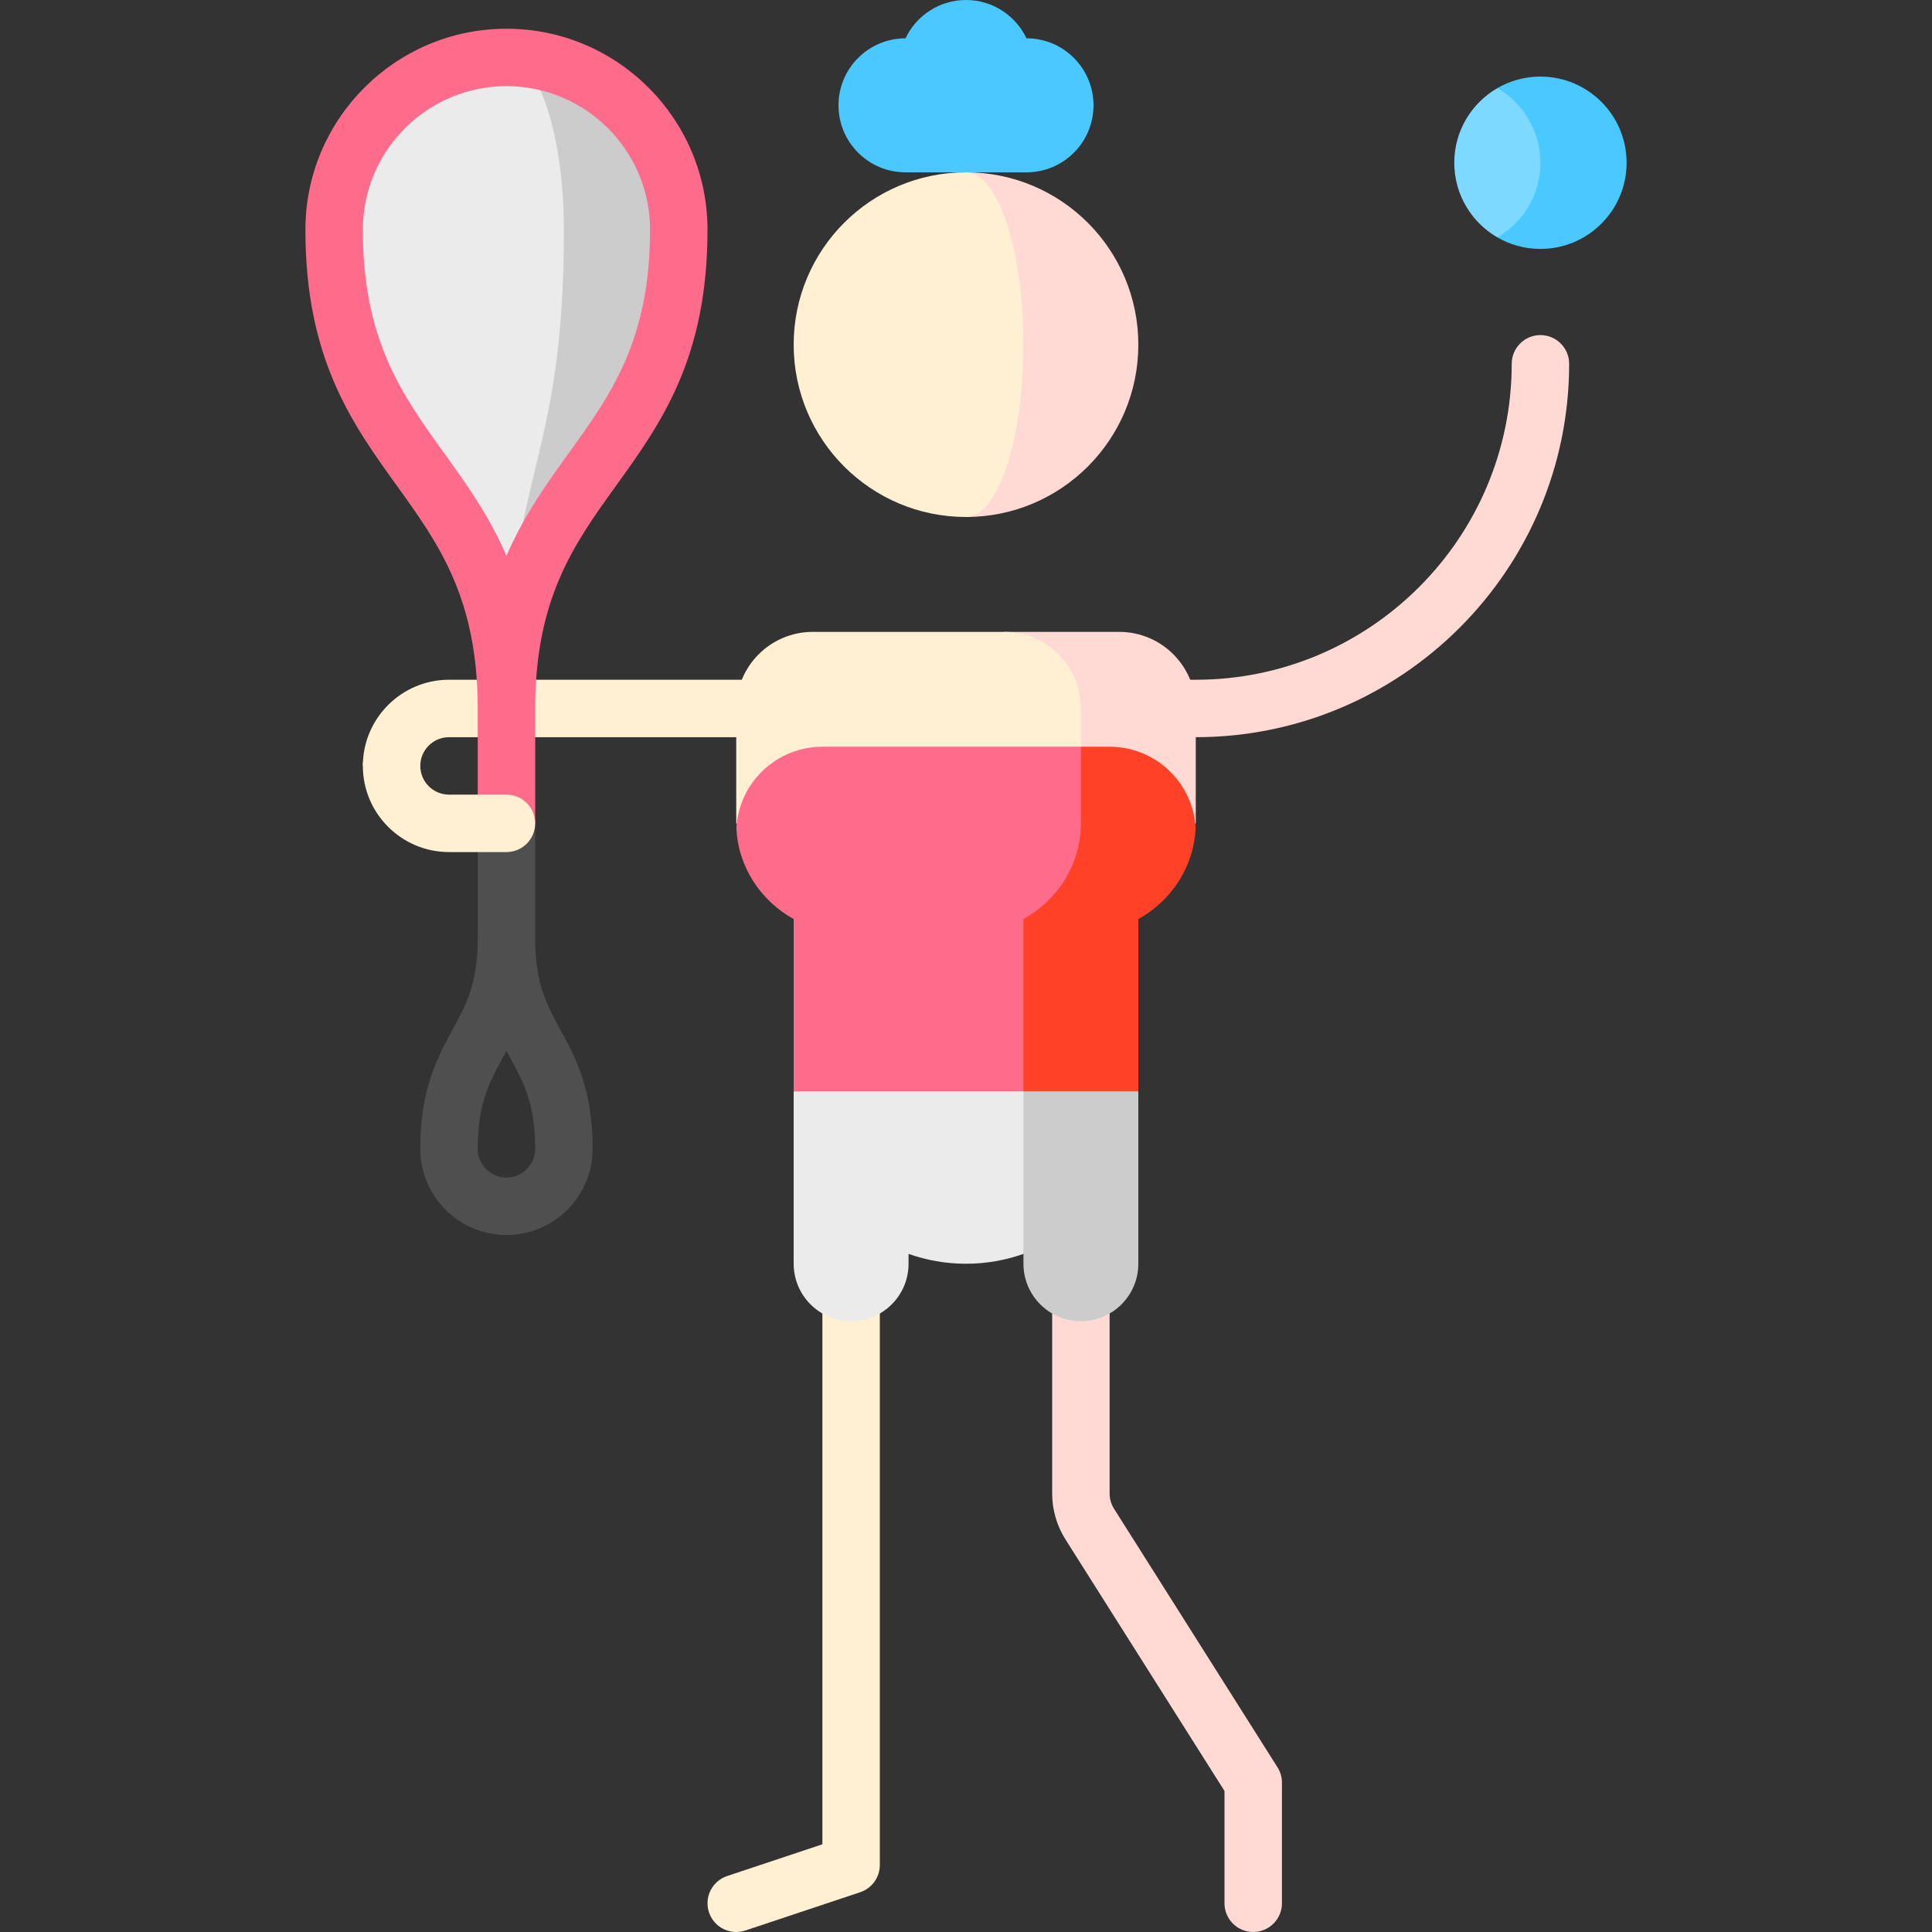 <svg width="512" height="512" viewBox="0 0 512 512" fill="none" xmlns="http://www.w3.org/2000/svg">
<rect x="0" y="0" width="512" height="512" fill="#333333" stroke="none"/>
<g clip-path="url(#clip0_170_6631)">
<g clip-path="url(#clip1_170_6631)">
<path d="M148.509 272.907C144.924 266.333 141.827 260.656 141.827 248.642V218.196H126.604V248.642C126.604 260.655 123.508 266.333 119.922 272.907C115.919 280.246 111.381 288.565 111.381 304.46C111.381 317.051 121.625 327.294 134.216 327.294C146.806 327.294 157.05 317.051 157.05 304.46C157.05 288.564 152.513 280.246 148.509 272.907ZM134.216 312.071C130.018 312.071 126.604 308.657 126.604 304.46C126.604 292.447 129.701 286.769 133.286 280.195C133.594 279.632 133.904 279.063 134.216 278.484C134.527 279.063 134.838 279.632 135.145 280.195C138.731 286.769 141.827 292.446 141.827 304.46C141.827 308.657 138.413 312.071 134.216 312.071Z" fill="#4F4F4F"/>
<path d="M111.382 202.973H96.159C96.159 190.382 106.403 180.139 118.993 180.139H256V195.362H118.993C114.796 195.362 111.382 198.776 111.382 202.973Z" fill="#FFF0D3"/>
<path d="M338.549 468.353L295.24 399.848C294.47 398.637 294.06 397.233 294.057 395.798V289.237H278.834V395.798C278.834 400.112 280.059 404.328 282.374 407.986L324.503 474.624V504.388C324.503 508.592 327.91 512 332.115 512C336.32 512 339.726 508.592 339.726 504.388V472.42C339.727 470.98 339.318 469.57 338.549 468.353ZM408.23 88.802C406.211 88.802 404.275 89.604 402.848 91.031C401.42 92.459 400.618 94.395 400.618 96.413C400.618 142.581 363.058 180.14 316.892 180.14H256V195.363H316.892C371.453 195.363 415.841 150.974 415.841 96.413C415.841 92.209 412.435 88.802 408.23 88.802Z" fill="#FFD9D4"/>
<path d="M217.942 289.237V488.752L192.703 497.165C190.787 497.803 189.204 499.176 188.301 500.982C187.398 502.788 187.25 504.878 187.888 506.793C188.526 508.708 189.899 510.292 191.705 511.194C193.511 512.097 195.601 512.246 197.516 511.608L227.96 501.459C229.476 500.954 230.794 499.985 231.728 498.689C232.662 497.393 233.164 495.836 233.164 494.238V289.237H217.942Z" fill="#FFF0D3"/>
<path d="M134.216 15.223V187.75C134.216 124.321 179.885 124.321 179.885 60.892C179.885 35.669 159.438 15.223 134.216 15.223Z" fill="#CCCCCC"/>
<path d="M134.216 15.223C108.993 15.223 88.547 35.669 88.547 60.892C88.547 124.32 134.214 124.321 134.216 187.746C134.216 124.321 149.439 124.32 149.439 60.892C149.439 35.669 142.623 15.223 134.216 15.223Z" fill="#EBEBEB"/>
<path d="M134.216 7.611C104.838 7.611 80.936 31.512 80.936 60.892C80.936 95.061 93.273 112.197 105.204 128.768C116.21 144.053 126.605 158.49 126.605 187.75V218.196H141.828V187.75C141.828 158.49 152.222 144.053 163.228 128.768C175.159 112.197 187.497 95.061 187.497 60.892C187.497 31.512 163.594 7.611 134.216 7.611ZM150.873 119.874C144.887 128.189 138.798 136.646 134.216 147.326C129.634 136.646 123.545 128.189 117.559 119.874C106.553 104.589 96.159 90.151 96.159 60.892C96.159 39.906 113.231 22.834 134.216 22.834C155.201 22.834 172.274 39.906 172.274 60.892C172.274 90.151 161.879 104.589 150.873 119.874Z" fill="#FF6B8A"/>
<path d="M134.216 225.807H118.993C106.403 225.807 96.159 215.564 96.159 202.973C96.159 198.769 99.566 195.361 103.77 195.361C107.975 195.361 111.382 198.769 111.382 202.973C111.382 207.17 114.796 210.584 118.993 210.584H134.216C138.421 210.584 141.828 213.992 141.828 218.196C141.828 222.399 138.421 225.807 134.216 225.807Z" fill="#FFF0D3"/>
<path d="M408.23 20.297C404.069 20.297 400.172 21.415 396.812 23.36V62.904C400.281 64.915 404.22 65.971 408.23 65.967C420.84 65.967 431.064 55.744 431.064 43.132C431.064 30.521 420.84 20.297 408.23 20.297Z" fill="#49C9FF"/>
<path d="M408.23 43.132C408.23 34.681 403.636 27.308 396.813 23.36C389.99 27.309 385.396 34.682 385.396 43.132C385.396 51.582 389.99 58.956 396.813 62.904C403.636 58.955 408.23 51.583 408.23 43.132Z" fill="#7DD9FF"/>
<path d="M296.594 167.453H266.148V248.642L316.892 218.196V187.75C316.892 176.54 307.805 167.453 296.594 167.453Z" fill="#FFD9D4"/>
<path d="M266.149 167.453H215.405C204.195 167.453 195.108 176.54 195.108 187.75V218.196L286.446 248.642V187.75C286.446 176.54 277.359 167.453 266.149 167.453Z" fill="#FFF0D3"/>
<path d="M210.331 289.237V334.906C210.331 343.309 217.151 350.129 225.554 350.129C233.957 350.129 240.777 343.309 240.777 334.906V332.297C245.54 333.98 250.661 334.906 256 334.906C261.339 334.906 266.46 333.98 271.223 332.297L291.52 258.791L210.331 289.237Z" fill="#EBEBEB"/>
<path d="M271.223 258.791V334.906C271.223 343.313 278.039 350.129 286.446 350.129C294.853 350.129 301.669 343.313 301.669 334.906V289.237L271.223 258.791Z" fill="#CCCCCC"/>
<path d="M294.057 197.898H286.446L256 243.567L271.223 289.236H301.669V243.567C310.429 238.689 316.416 229.732 316.849 219.393C316.156 207.407 306.219 197.898 294.057 197.898Z" fill="#FF4128"/>
<path d="M217.942 197.898C205.781 197.898 195.844 207.407 195.15 219.394C195.585 229.733 201.571 238.688 210.331 243.567V289.236H271.223V243.567C280.32 238.5 286.446 229.04 286.446 218.196V197.898H217.942Z" fill="#FF6B8A"/>
<path d="M272.028 10.149C269.175 4.154 263.081 0 256 0C248.919 0 242.825 4.154 239.972 10.149C230.163 10.149 222.212 18.1 222.212 27.909C222.212 37.718 230.163 45.669 239.972 45.669H272.028C281.836 45.669 289.788 37.718 289.788 27.909C289.788 18.1 281.836 10.149 272.028 10.149Z" fill="#49C9FF"/>
<path d="M256 45.669V137.007C281.222 137.007 301.669 116.56 301.669 91.338C301.669 66.115 281.222 45.669 256 45.669Z" fill="#FFD9D4"/>
<path d="M271.223 91.338C271.223 66.115 264.407 45.669 256 45.669C230.778 45.669 210.331 66.115 210.331 91.338C210.331 116.56 230.778 137.007 256 137.007C264.407 137.007 271.223 116.56 271.223 91.338Z" fill="#FFF0D3"/>
</g>
</g>
<defs>
<clipPath id="clip0_170_6631">
<rect width="512" height="512" fill="white"/>
</clipPath>
<clipPath id="clip1_170_6631">
<rect width="512" height="512" fill="white"/>
</clipPath>
</defs>
</svg>
